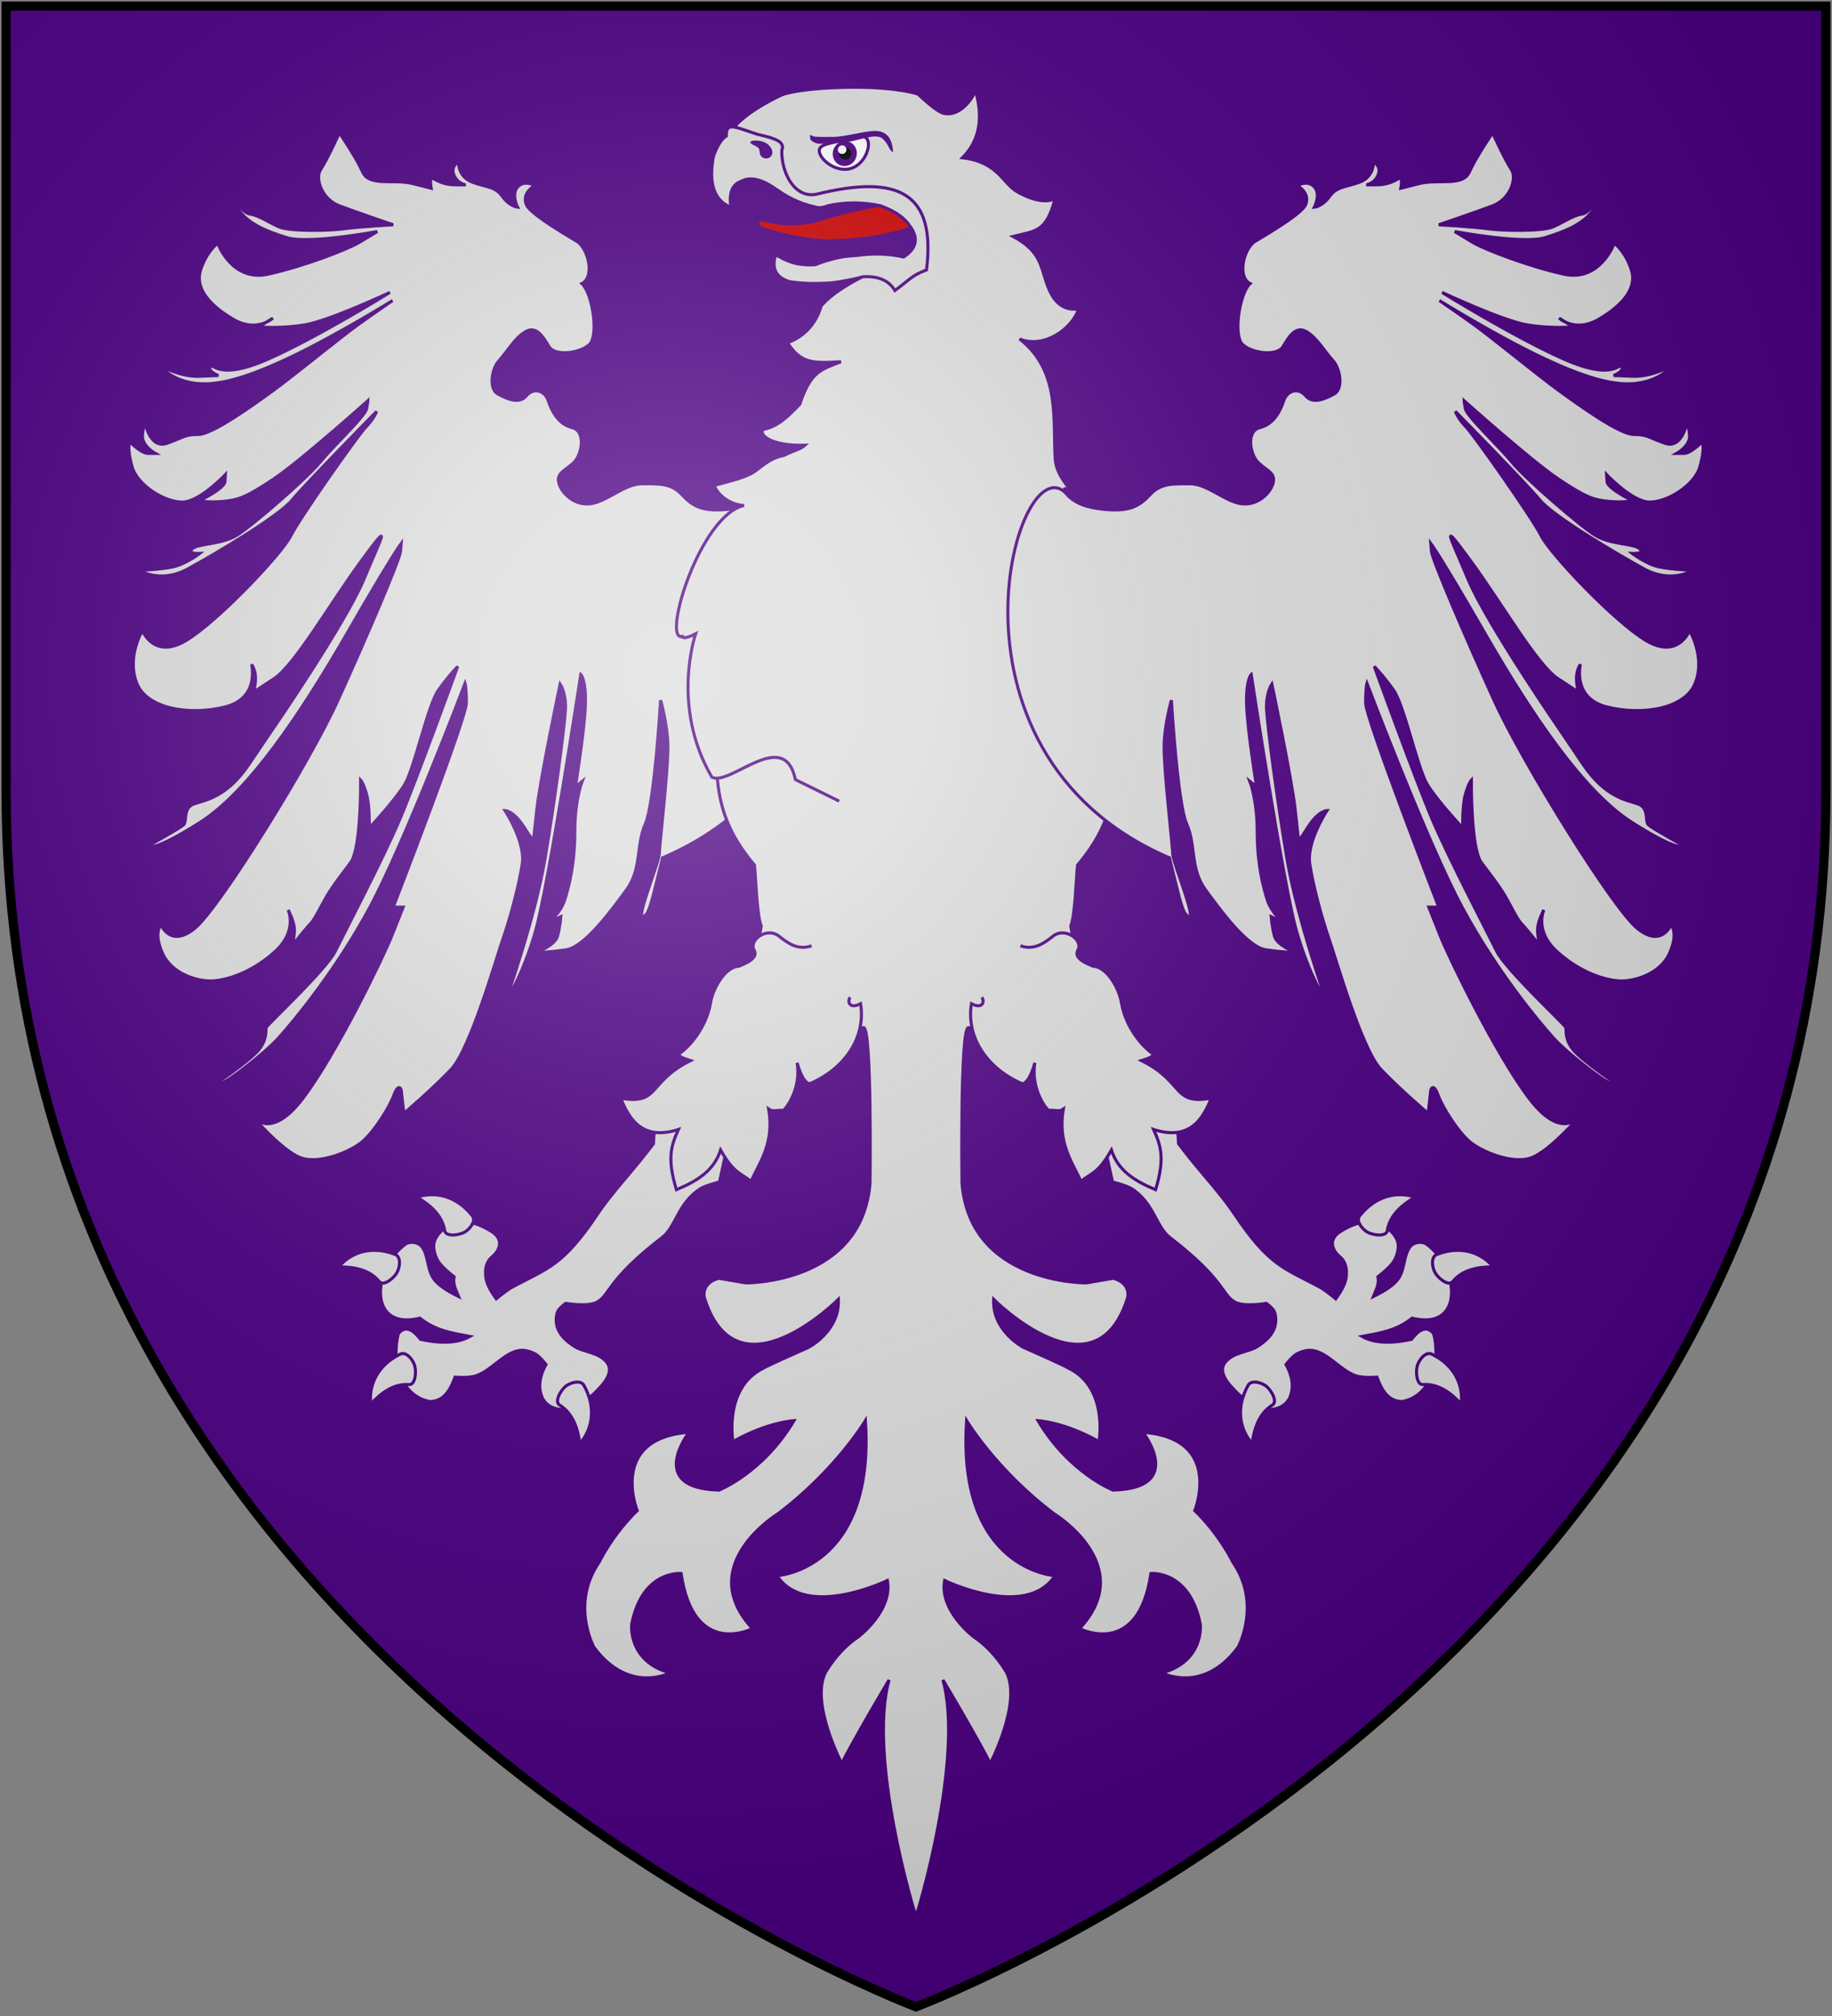 <?xml version="1.0" encoding="UTF-8"?>
<svg xmlns="http://www.w3.org/2000/svg" xmlns:xlink="http://www.w3.org/1999/xlink" width="600" height="660">
<rect width="100%" height="100%" fill="#808080" stroke="none"/>
<defs>
  <radialGradient id="rg" gradientUnits="userSpaceOnUse" cx="220" cy="220" r="405">
    <stop style="stop-color:#ffffff;stop-opacity:.3" offset="0"/>
    <stop style="stop-color:#ffffff;stop-opacity:.2" offset=".2"/>
    <stop style="stop-color:#666666;stop-opacity:.1" offset=".6"/>
    <stop style="stop-color:#000000;stop-opacity:.13" offset="1"/>
  </radialGradient>
  <path id="shield" d="m2,2v257c0,286 298,398 298,398c0,0 298-112 298-398V2z"/>
</defs>
<use id="field" xlink:href="#shield" style="fill:#4b0082;"/>
<g id="eagle" style="fill:#dddddd;stroke:#4b0082;stroke-width:1;">
    <path d="m 217,280.83 c -2.62,10.2 -3.92,17.05 -5.44,18.59 -4.83,4.96 4.1,-16.32 4.35,-19.7 0,-2.44 3.05,-28.54 2.84,-35.86 -0.23,-7.32 -2.4,-14.63 -2.4,-14.63 0,0 -1.97,33.67 -5.01,40.54 -3.06,6.86 -1.09,14.59 -6.1,21.46 -5.02,6.87 -13.73,18.82 -19.84,19.72 -6.08,0.87 -9.78,0.87 -9.78,0.87 0,0 6.09,-2.21 6.97,-5.31 0.86,-3.1 1.08,-6.42 1.08,-6.42 l -3.92,1.99 c 0,0 3.92,-3.32 5.22,-7.51 1.32,-4.22 3.28,-11.54 3.28,-22.17 0,-10.6 2.39,-16.58 2.39,-16.58 l -2.18,1.76 c 0,0 3.05,-18.82 3.27,-27.01 0.23,-8.19 -1.52,-9.74 -1.52,-9.74 0,0 -10.46,68.64 -14.81,83.92 -4.36,15.27 -9.81,23.01 -9.81,23.01 0,0 9.59,-27.01 12.85,-46.26 3.27,-19.27 6.53,-44.07 6.75,-49.38 0.23,-5.33 -1.74,-8.19 -1.74,-8.19 0,0 -6.53,30.99 -7.62,40.97 -1.09,9.95 -1.09,9.95 -1.09,9.95 0,0 0.44,1.55 -3.05,-3.98 -3.48,-5.52 -6.31,-5.52 -6.31,-5.52 0,0 6.75,10.17 5.66,17.48 -1.1,7.29 -4.14,18.37 -6.33,24.58 -2.17,6.17 -10.66,36.07 -16.98,42.71 -6.32,6.64 -15.46,14.4 -15.46,14.4 l -0.88,-7.76 c 0,0 -0.86,-2.42 -2.39,1.78 -1.53,4.2 -6.75,12.38 -10.68,15.51 -3.92,3.09 -13.5,7.08 -19.609,5.07 -6.086,-1.98 -16.547,-14.18 -16.547,-14.18 0,0 5.884,9.33 16.989,-5.29 11.107,-14.61 26.587,-46.72 29.187,-53.34 2.62,-6.67 3.7,-9.33 3.7,-9.33 h -3.26 c 0,0 23.96,-61.77 23.96,-66.84 0,-5.1 -0.43,-6.43 -0.43,-6.43 0,0 -19.83,52.24 -31.16,73.27 -11.32,21.06 -25.256,37.64 -29.842,42.74 -4.577,5.09 -17.201,14.82 -18.739,14.82 -1.519,0 -1.519,0 -1.519,0 0,0 10.46,-7.07 13.508,-10.62 3.048,-3.54 2.394,-6.64 2.615,-7.51 0.222,-0.89 19.607,-18.83 22.657,-25.03 3.04,-6.18 15.68,-30.33 21.13,-43.18 5.44,-12.83 18.95,-50.02 18.95,-50.02 0,0 -2.84,2.87 -6.32,7.74 -3.49,4.87 -7.84,25.68 -11.11,31 -3.27,5.31 -11.55,14.18 -11.55,14.18 0,0 0.23,-7.32 -0.87,-11.08 -1.08,-3.78 -1.95,-4.65 -1.95,-4.65 0,0 0.22,22.36 -3.27,27 -3.49,4.66 -5.24,6.87 -7.19,9.97 -1.97,3.11 -4.35,8.41 -5.88,9.97 -1.53,1.55 -6.097,7.3 -6.097,7.3 0,0 1.086,-3.99 0.653,-6.42 -0.432,-2.44 -1.961,-5.31 -1.961,-5.31 0,0 3.259,6.87 -4.365,13.72 -7.624,6.87 -15.681,9.3 -20.469,9.53 -4.798,0.22 -13.297,-2.22 -16.345,-9.08 -3.038,-6.85 -0.432,-9.29 -0.432,-9.29 0,0 3.047,7.74 11.104,1.1 8.067,-6.66 37.482,-54.02 46.842,-74.63 9.36,-20.58 20.26,-46.04 20.48,-48.7 0.22,-2.65 0.22,-2.65 0.22,-2.65 0,0 -3.05,3.98 -17.86,29.67 -14.82,25.68 -32.03,51.59 -48.143,61.77 -16.105,10.18 -16.778,7.54 -16.778,7.54 0,0 10.461,-5.76 11.547,-6.87 1.087,-1.12 -0.221,-5.33 3.058,-6.66 3.259,-1.33 10.672,-1.75 18.286,-13.06 7.634,-11.29 7.634,-11.29 7.634,-11.29 0,0 23.956,-34.75 30.066,-49.37 6.08,-14.61 9.35,-19.93 -0.88,-5.98 -10.24,13.95 -21.782,34.11 -28.532,38.52 -6.759,4.44 -6.759,4.44 -6.759,4.44 0,0 0.654,-2 0.654,-4.65 0,-2.66 -1.308,-4.44 -1.308,-4.44 0,0 2.837,11.08 -8.71,13.95 -11.538,2.89 -25.729,0.67 -28.95,-7.96 -3.269,-8.64 1.923,-17.05 1.923,-17.05 0,0 3.721,9.52 14.172,3.32 10.461,-6.2 31.593,-28.57 34.41,-34.32 2.846,-5.76 22.01,-32.99 24.62,-35.65 2.62,-2.65 3.49,-5.09 3.49,-5.09 0,0 -23.3,23.69 -27.658,29 -4.365,5.32 -25.267,17.71 -34.208,22.59 -8.932,4.87 -15.903,0.44 -15.903,0.44 0,0 6.538,-0.22 10.894,-1.11 4.355,-0.88 8.932,-4.43 8.932,-4.43 0,0 -4.365,0.23 -2.394,-1.55 1.951,-1.76 9.576,-1.31 14.594,-4.42 5.01,-3.1 22.653,-18.37 27.233,-23.9 4.56,-5.55 14.81,-15.06 15.24,-17.51 0.44,-2.42 0.44,-2.64 0.44,-2.64 0,0 -22.001,19.7 -30.933,25.68 -8.932,5.98 -11.547,6.85 -16.556,7.3 -5.009,0.45 -7.624,-0.23 -7.624,-0.23 0,0 8.066,-3.98 8.278,-6.19 0.23,-2.22 0.23,-2.44 0.23,-2.44 0,0 -8.278,8.85 -13.941,9.07 -5.663,0.24 -15.008,-5.31 -16.758,-11.72 -1.75,-6.43 -0.682,-7.98 -0.682,-7.98 0,0 3.721,3.76 5.874,3.76 2.202,0 2.413,0 2.413,0 0,0 -4.336,-2.43 -4.163,-5.75 0.231,-3.32 0.904,-4.21 0.904,-4.21 0,0 1.519,8.64 7.182,6.65 5.663,-1.99 5.663,-2.88 10.23,-2.88 4.576,0 17.864,-9.53 24.834,-14.62 6.98,-5.09 21.782,-17.26 27.672,-21.47 5.88,-4.2 11.1,-7.75 11.1,-7.75 0,0 -18.08,11.29 -33.974,18.82 -15.903,7.52 -25.267,9.52 -32.459,7.97 -7.191,-1.55 -9.364,-5.32 -9.364,-5.32 0,0 6.105,3.55 12.412,3.33 6.317,-0.24 6.317,-0.24 6.317,-0.24 0,0 -3.702,-1.54 -2.615,-2.87 1.096,-1.33 2.615,4.64 18.729,-2.43 16.134,-7.08 40.084,-21.92 40.084,-21.92 0,0 -19.82,9.29 -27.874,10.63 -8.066,1.33 -15.037,0.65 -15.037,0.65 l 4.577,-2.87 c 0,0 -5.231,4.87 -12.855,0.45 -7.624,-4.43 -12.634,-9.97 -10.884,-15.95 1.741,-5.97 5.654,-9.075 5.654,-9.075 0,0 4.576,12.845 16.556,10.185 11.989,-2.66 26.143,-8.19 29.843,-10.405 3.7,-2.216 5.88,-3.541 5.88,-3.541 0,0 -22.44,4.206 -29.618,1.99 -7.192,-2.216 -12.845,-4.647 -16.123,-9.518 -3.26,-4.873 -3.26,-6.644 -3.26,-6.644 0,0 4.134,7.969 7.182,8.414 3.048,0.446 6.096,2.656 9.576,4.207 3.49,1.551 16.563,1.325 21.133,0.664 4.58,-0.664 16.33,-1.329 16.33,-1.329 0,0 -11.75,-3.987 -17.63,-6.198 -5.88,-2.216 -8.06,-9.08 -6.1,-11.956 1.96,-2.875 6.1,-11.955 6.1,-11.955 0,0 5.44,7.968 7.63,12.841 2.17,4.873 10.23,2.216 16.33,3.767 6.1,1.545 6.1,1.545 6.1,1.545 -0.19,-1.1 -0.48,-3.948 0.44,-3.322 3.7,2.216 6.09,2.216 8.49,2.216 2.4,0 2.4,0 2.4,0 0,0 -2.83,-0.439 -3.92,-3.321 -1.1,-2.876 1.52,-4.207 1.52,-4.207 0,0 -0.22,4.873 4.58,6.644 4.78,1.77 7.4,1.325 9.8,4.646 2.4,3.321 5,3.547 5,3.547 0,0 -2.17,-4.212 0,-6.642 2.18,-2.437 5.67,-0.447 5.67,-0.447 0,0 -4.36,2.217 -2.83,6.198 1,2.583 9.21,7.693 16.52,12.04 3.8,2.266 6.02,11.646 1.71,13.856 3.54,3.34 5.52,17.06 2.46,19.93 -3.05,2.89 -11.33,3.99 -13.28,0.67 -1.97,-3.32 -4.14,-6.86 -7.63,-4.87 -3.48,2 -6.1,6.65 -8.72,9.52 -2.6,2.88 -3.25,9.3 -0.44,10.85 2.84,1.55 6.98,3.54 9.38,0.66 2.39,-2.87 6.09,-1.77 7.19,1.56 1.09,3.31 3.27,7.75 7.84,8.84 4.57,1.13 3.27,8.87 0.44,11.53 -2.84,2.64 -5.67,3.32 -4.79,6.63 0.86,3.33 5.21,7.6 10.65,6.71 5.44,-0.88 10.91,-6.49 16.58,-6.49 5.65,0 9.57,-0.22 13.05,3.55 3.5,3.75 6.55,5.53 14.41,4.88 7.82,-0.68 10.45,-2.67 12.4,-4.44 15.96,-20.77 47.82,83.7 -33.11,118.46 z" />
    <path d="m 360.55,369.41 c 0.1,-3.14 -1.12,-5.82 -2.73,-8.54 -1.56,-2.68 -6.09,-5.6 -7.5,-8.36 -7.87,-15.26 17.43,6.66 17.11,-22.57 l 0.1,2.9 c 5.21,15.68 18.23,24.84 18.44,41.56 0,0 2.61,3.43 3.99,5.12 4.29,5.33 10.32,11.95 14.13,17.66 11.79,17.64 16.52,17.87 28.74,24.53 1.65,1.02 4.64,3.49 4.64,3.49 2.31,-3.16 3.48,-5.62 3.5,-8.08 0.1,-1.61 -0.17,-3.11 -1.12,-4.58 -0.65,-0.92 -1.81,-1.53 -2.67,-2.93 -1.51,-2.47 -0.78,-4.78 1.73,-6.38 6.1,-3.82 11.19,-4.51 16.48,-0.25 1.27,1.02 2.59,3.16 2.56,4.83 0,1.77 -0.54,3.6 -1.47,5.11 -1.22,2.09 -5.2,5.07 -5.2,5.07 0.51,2.5 -0.68,4.43 -1.5,6.49 0,0 3.01,-1.47 4.99,-2.86 1.52,-1.06 3.01,-2.37 3.81,-4.03 1.46,-2.82 1.31,-7.06 3.32,-9.52 1.06,-1.39 3.85,-1.81 5.28,-0.77 7.38,5.27 10.78,17.25 5.96,22.37 -2.01,2.16 -5.42,3.14 -10.64,1.87 -5.22,4.19 -10.85,4.93 -16.4,5.98 3.62,2.03 8.79,2.57 16.18,0.94 0,0 1.78,-2.3 3.03,-2.89 0.72,-0.37 1.68,-0.67 2.45,-0.31 1.63,0.74 1.83,1.19 2.14,3 1.55,8.29 -1.49,18.87 -10.65,20.57 -4.75,0 -6.77,-3.94 -8.3,-7.98 0,0 -4.4,0.4 -6.9,-0.45 -4.88,-1.6 -8.92,-7.34 -13.95,-8.25 -1.8,-0.32 -3.77,0.25 -5.41,1.12 -1.45,0.77 -3.51,3.45 -3.51,3.45 2.64,4.82 2.3,8.2 1.3,10.71 -1.84,4.26 -8.94,6.87 -17.6,-1.74 -2.73,-2.72 -6.18,-6.59 -3.53,-9.81 2.64,-3.22 7.59,-3.21 10.36,-5 2.76,-1.77 4.52,-3.38 5.59,-5.87 0.67,-1.71 0.75,-3.8 0.1,-5.51 -0.42,-1.18 -2.67,-2.81 -2.67,-2.81 0,0 -7.15,1.27 -10.18,-0.35 -4.5,-2.41 -3.12,-7.13 -21.42,-21.21 -4.57,-3.53 -5.1,-11.18 -12.48,-15.96 -1.64,-1.04 -6.3,-2.22 -6.3,-2.22 z" />
    <path d="m 445.52,397.79 c -1.52,1.49 0,4.04 2,5.39 1.9,1.29 6.62,1.84 6.83,-0.33 0.83,-5.07 4.89,-8.45 9.1,-10.93 -6.89,-2.24 -13.5,0.37 -17.93,5.87 z" />
    <path d="m 470.86,410.59 c -2.05,0.5 -2.06,3.5 -1.04,5.68 0.95,2.12 4.68,5.04 5.98,3.25 3.29,-3.96 8.46,-4.81 13.28,-4.75 -4.69,-5.53 -11.65,-6.68 -18.22,-4.18 z" />
    <path d="m 469.16,443.46 c -1.77,-1.16 -3.92,0.92 -4.82,3.19 -0.86,2.16 -0.42,6.92 1.75,6.62 5.1,-0.33 9.23,2.85 12.49,6.41 0.76,-7.25 -3.16,-13.15 -9.42,-16.22 z" />
    <path d="m 408.62,453.8 c 0.81,-1.97 3.74,-1.53 5.77,-0.21 1.91,1.26 4.22,5.41 2.29,6.43 -4.36,2.72 -5.95,7.75 -6.6,12.59 -4.71,-5.49 -4.84,-12.6 -1.46,-18.81 z" />
    <path d="m 239.45,369.41 c -0.1,-3.14 1.12,-5.82 2.73,-8.54 1.56,-2.68 6.09,-5.6 7.5,-8.36 7.87,-15.26 -17.43,6.66 -17.11,-22.57 l -0.1,2.9 c -5.21,15.68 -18.23,24.84 -18.44,41.56 0,0 -2.61,3.43 -3.99,5.12 -4.29,5.33 -10.32,11.95 -14.13,17.66 -11.79,17.64 -16.52,17.87 -28.74,24.53 -1.65,1.02 -4.64,3.49 -4.64,3.49 -2.31,-3.16 -3.48,-5.62 -3.5,-8.08 -0.1,-1.61 0.17,-3.11 1.12,-4.58 0.65,-0.92 1.81,-1.53 2.67,-2.93 1.51,-2.47 0.78,-4.78 -1.73,-6.38 -6.1,-3.82 -11.19,-4.51 -16.48,-0.25 -1.27,1.02 -2.59,3.16 -2.56,4.83 0,1.77 0.54,3.6 1.47,5.11 1.22,2.09 5.2,5.07 5.2,5.07 -0.51,2.5 0.68,4.43 1.5,6.49 0,0 -3.01,-1.47 -4.99,-2.86 -1.52,-1.06 -3.01,-2.37 -3.81,-4.03 -1.46,-2.82 -1.31,-7.06 -3.32,-9.52 -1.06,-1.39 -3.85,-1.81 -5.28,-0.77 -7.38,5.27 -10.78,17.25 -5.96,22.37 2.01,2.16 5.42,3.14 10.64,1.87 5.22,4.19 10.85,4.93 16.4,5.98 -3.62,2.03 -8.79,2.57 -16.18,0.94 0,0 -1.78,-2.3 -3.03,-2.89 -0.72,-0.37 -1.68,-0.67 -2.45,-0.31 -1.63,0.74 -1.83,1.19 -2.14,3 -1.55,8.29 1.49,18.87 10.65,20.57 4.75,0 6.77,-3.94 8.3,-7.98 0,0 4.4,0.4 6.9,-0.45 4.88,-1.6 8.92,-7.34 13.95,-8.25 1.8,-0.32 3.77,0.25 5.41,1.12 1.45,0.77 3.51,3.45 3.51,3.45 -2.64,4.82 -2.3,8.2 -1.3,10.71 1.84,4.26 8.94,6.87 17.6,-1.74 2.73,-2.72 6.18,-6.59 3.53,-9.81 -2.64,-3.22 -7.59,-3.21 -10.36,-5 -2.76,-1.77 -4.52,-3.38 -5.59,-5.87 -0.67,-1.71 -0.75,-3.8 -0.1,-5.51 0.42,-1.18 2.67,-2.81 2.67,-2.81 0,0 7.15,1.27 10.18,-0.35 4.5,-2.41 3.12,-7.13 21.42,-21.21 4.57,-3.53 5.1,-11.18 12.48,-15.96 1.64,-1.04 6.3,-2.22 6.3,-2.22 z" />
    <path d="m 154.48,397.79 c 1.52,1.49 0,4.04 -2,5.39 -1.9,1.29 -6.62,1.84 -6.83,-0.33 -0.83,-5.07 -4.89,-8.45 -9.1,-10.93 6.89,-2.24 13.5,0.37 17.93,5.87 z" />
    <path d="m 129.14,410.59 c 2.05,0.5 2.06,3.5 1.04,5.68 -0.95,2.12 -4.68,5.04 -5.98,3.25 -3.29,-3.96 -8.46,-4.81 -13.28,-4.75 4.69,-5.53 11.65,-6.68 18.22,-4.18 z" />
    <path d="m 130.84,443.46 c 1.77,-1.16 3.92,0.92 4.82,3.19 0.86,2.16 0.42,6.92 -1.75,6.62 -5.1,-0.33 -9.23,2.85 -12.49,6.41 -0.76,-7.25 3.16,-13.15 9.42,-16.22 z" />
    <path d="m 191.38,453.8 c -0.81,-1.97 -3.74,-1.53 -5.77,-0.21 -1.91,1.26 -4.22,5.41 -2.29,6.43 4.36,2.72 5.95,7.75 6.6,12.59 4.71,-5.49 4.84,-12.6 1.46,-18.81 z" />
    <path d="m 294.75,165.92 c -1.3,0 -3,0.32 -5.31,1.48 -4.64,-0.18 -4.43,-1.57 -17.65,1.82 -3.03,1.99 -11.91,1.15 -23.07,2.65 -4.24,1.66 -6.98,4.37 -6.1,6.56 -19.57,19.27 -17.68,51.68 -7.73,65.36 -1.24,19.36 4.11,29.73 12.21,39.46 0.44,3.39 0.69,16.02 2.21,19.92 -1.53,10.14 -3.55,13.88 -1.74,19.02 1.72,4.88 1.75,2.24 5.8,2.65 2.94,-1.64 -4.29,17.62 11.09,1.01 3.09,11.09 15.26,10.81 18.37,10.58 2.76,-0.2 2.11,50.87 2.11,50.87 -2.57,33.11 -40.69,32.7 -40.69,32.7 l -8.87,-1.52 c -5.86,1.62 -4.72,6.24 -4.72,6.24 10.54,34.18 43.92,0.67 43.92,0.67 0.49,10.39 -9.73,15.69 -9.73,15.69 -15.39,6.82 -15.05,6.94 -15.05,6.94 -12.87,6.5 -9.74,23.93 -9.74,23.93 11.48,-6.46 19.98,-6.85 19.98,-6.85 -10.17,17.1 -24.57,22.73 -24.57,22.73 -24.01,-0.61 -9.8,-18.93 -9.8,-18.93 -26.49,1.99 -16.98,25.64 -16.98,25.64 -8.22,7.95 -12.48,16.92 -12.48,16.92 -9.44,13.7 -1.71,27.8 -1.71,27.8 11.47,15.57 24.97,8.41 24.97,8.41 -13.85,-3.73 -12.6,-15.8 -12.6,-15.8 3.45,-17.93 16.19,-16.74 16.19,-16.74 4.14,28.08 23.39,18.04 23.39,18.04 -19.33,-20.81 8.38,-37.61 8.38,-37.61 19.07,-14.44 28.6,-30.47 28.6,-30.47 3.23,48.9 -28.96,50.77 -28.96,50.77 9.5,14.54 36.16,1.57 36.16,1.57 1.82,9.98 -9.69,18.56 -9.69,18.56 -6.72,4.46 -10.64,11.61 -10.64,11.61 -4.93,10.05 5.39,29.78 5.39,29.78 3.26,-6.87 15.49,-27.4 15.49,-27.4 -7.12,25.64 8.58,77.31 8.82,77.31 0.24,0 15.94,-51.67 8.82,-77.31 0,0 12.23,20.53 15.49,27.4 0,0 10.32,-19.73 5.39,-29.78 0,0 -3.92,-7.15 -10.64,-11.61 0,0 -11.51,-8.58 -9.69,-18.56 0,0 26.66,12.97 36.16,-1.57 0,0 -32.19,-1.87 -28.96,-50.77 0,0 9.53,16.03 28.6,30.47 0,0 27.71,16.8 8.38,37.61 0,0 19.25,10.04 23.39,-18.04 0,0 12.74,-1.19 16.19,16.74 0,0 1.25,12.07 -12.6,15.8 0,0 13.5,7.16 24.97,-8.41 0,0 7.73,-14.1 -1.71,-27.8 0,0 -4.26,-8.97 -12.48,-16.92 0,0 9.51,-23.65 -16.98,-25.64 0,0 14.21,18.32 -9.8,18.93 0,0 -14.4,-5.63 -24.57,-22.73 0,0 8.5,0.39 19.98,6.85 0,0 3.13,-17.43 -9.74,-23.93 0,0 0.34,-0.12 -15.05,-6.94 0,0 -10.22,-5.3 -9.73,-15.69 0,0 33.38,33.51 43.92,-0.67 0,0 1.14,-4.62 -4.72,-6.24 l -8.87,1.52 c 0,0 -38.12,0.41 -40.69,-32.7 0,0 -0.65,-51.07 2.11,-50.87 3.11,0.23 15.28,0.51 18.37,-10.58 15.38,16.61 8.15,-2.65 11.09,-1.01 4.05,-0.41 4.08,2.23 5.8,-2.65 1.81,-5.14 -0.21,-8.88 -1.74,-19.02 1.52,-3.9 1.77,-16.53 2.21,-19.92 8.1,-9.73 13.45,-20.1 12.21,-39.46 9.95,-13.68 11.84,-46.09 -7.73,-65.36 0.88,-2.19 -1.86,-4.9 -6.1,-6.56 -11.16,-1.5 -20.04,-0.66 -23.07,-2.65 -13.22,-3.39 -13.01,-2 -17.65,-1.82 -7.38,-3.69 -8.49,0.71 -10.56,0.63 -1.41,0 -2.39,-2 -5.25,-2.11 z" />
    <path style="fill:#cc0000;stroke:none;" d="m 298.1,74.26 c -1.7,-2.766 -4.79,-5.019 -9.31,-6.679 -7.04,1.113 -13.75,2.727 -20.27,4.826 -5.98,1.817 -12.29,1.813 -19.02,0.02 -1.17,0.202 -1.17,0.863 0,1.798 7.92,2.618 15.33,3.984 22.08,4.138 9.47,-0.125 18.31,-1.466 26.52,-4.103 z" />
    <path d="m 380.02,210.82 c -6.97,-14.49 -2.31,-23.62 -12.24,-35.29 -8.99,-4.09 -13.02,-4.35 -19,-15.03 -0.8,-1.24 1.67,0.23 1.59,-0.47 0,0 -4.43,-4.7 -4.76,-9.52 -0.87,-12.84 1.87,-28.97 -11.67,-39.54 8.06,3.32 17.32,-3.45 19.33,-9.89 -4.18,0.7 -7.43,-1.406 -9.43,-5.724 -3.25,-7.009 -1.83,-12.492 -12.04,-17.96 7.43,-1.838 10.86,-1.344 13.77,-12.409 -3.85,2.122 -9.96,-0.709 -12.74,-2.407 -4.42,-2.714 -6.24,-9.642 -17.62,-10.919 5.27,-5.293 7.06,-12.474 4.23,-22.158 0.36,0.155 -3.54,8.261 -9.57,7.733 -1.93,-0.05 -4.95,-2.47 -9.22,-6.438 -12.58,-3.802 -39.44,-2.153 -44.89,0.408 0,0 -17.72,8.02 -17.39,15.387 16.25,15.879 23.86,22.5 35.11,20.359 12.64,-2.399 13.88,-0.06 18.95,0.04 2.89,1.582 13.42,11.433 8.01,16.132 -1.63,1.426 -6.14,1.787 -11.59,1.848 -5.26,0.05 -11.15,3.037 -12.15,2.973 -3.9,-0.252 -3.21,1.272 -8.64,0.882 -2.85,-0.206 3.75,2.742 0.4,3.585 3.72,1.553 17.01,-3.587 15.94,-2.743 -5.63,2.648 -11.87,6.33 -15.45,10.461 -1.22,4.39 -4.3,9.55 -11.02,12.08 4.4,6.91 8.49,6.74 17.49,6.21 -6.35,2.58 -9.83,2.91 -13.49,13.93 -3.5,3.62 -7.18,7.43 -11.91,8.19 -1.68,1.55 1.91,5.53 13.61,5.22 -1.55,1.39 -3.09,1.46 -6.98,3.38 -3.64,0.6 -6.17,2.7 -8.76,4.67 -2.69,2.32 -8.66,3.68 -14.07,5.12 1.7,3.78 5.75,6.36 9.87,6.55 -14.51,3.19 -27.02,44.53 -20.27,42.89 0,0 0.1,1.32 4.41,-0.87 0,0 -8.26,23.74 5.33,46.96 6.11,2.97 23.69,-16.61 27.34,0.77 l 14.34,7.06" />
    <path d="m 240,41.552 c -1.55,-0.108 -2.13,0.68 -2.14,2.984 -1.99,1.196 -3.41,4.426 -4.19,6.62 -1.68,8.885 0.2,14.487 5.68,16.703 -0.28,-2.045 -0.22,-3.686 0.11,-4.977 0.56,-1.788 1.64,-2.997 3.35,-3.558 3.11,-1.643 6.97,-0.529 11.71,2.837 4.92,3.49 8.97,4.841 13.1,5.761 1.16,0.26 2.47,-0.175 3.7,-0.6 5.7,-1.212 11.4,-1.18 17.12,0.06 0.13,0.05 0.21,0.09 0.42,0.182 4.49,1.659 7.59,3.907 9.28,6.677 0.16,0.113 0.24,0.257 0.31,0.412 2.41,3.735 1.53,6.822 -2.51,9.483 -4.86,-1.106 -9.89,-1.264 -15.27,-0.503 -2.9,0.113 -5.81,0.509 -8.73,1.379 -1.64,0.433 -3.29,0.963 -4.87,1.647 -1.61,0.138 -3.24,0.09 -5.32,-0.193 -2.07,-0.28 -5.2,-1.463 -7.69,-3.128 -1.48,4.622 0.1,7.555 4.62,8.899 3.1,0.451 6.22,0.616 9.22,0.55 v 0 c 1.52,0 2.89,-0.105 4.38,-0.179 3.54,-0.427 6.97,-1.083 10.36,-1.998 5.03,-0.305 8.49,1.207 10.44,4.5 5.51,-4.047 5.4,-4.818 10.36,-6.734 3.14,-25.273 -9.17,-31.346 -35.72,-24.864 -7.26,1.773 -11.82,-6.661 -11.68,-14.237 1.16,-2.915 -2.02,-3.93 -7.91,-5.288 -3.96,-1.287 -6.52,-2.315 -8.09,-2.425 z" />
    <path style="fill:#4b0082;" d="m 246.27,46.7 c -0.19,-0.217 3.37,-0.601 5.19,1.205 0.8,0.797 1.42,2.074 0.65,2.926 -0.62,0.685 -1.5,0.731 -2.25,0.176 -0.78,-0.582 -0.41,-1.872 -0.91,-2.657 -0.54,-0.836 -2.68,-1.65 -2.68,-1.65 z" />
    <path style="fill:#ffffff;" d="m 268.41,50.012 c 0.74,2.721 5.49,6.286 9.87,5.247 4.39,-1.041 6.75,-6.311 6.02,-9.034 -0.73,-2.722 -4.19,-1.24 -8.57,-0.201 -4.39,1.041 -8.05,1.265 -7.32,3.988 z" />
    <path style="fill:#4b0082;stroke:none;" d="m 266.96,46.738 c -1.65,-0.648 -1.59,-1.35 -1.59,-1.35 l -0.1,-1.231 1.15,0.479 v 0 0 c 0,0 -0.21,0.288 6.74,0.179 3.02,-0.03 8.75,-1.54 12.23,-1.888 1.72,-0.156 3.51,-0.02 4.86,1.083 1.36,1.099 2.1,2.975 2.23,5.749 -1.32,-0.353 -1.43,-2.7 -3.45,-4.366 -0.72,-0.665 -1.89,-0.791 -3.36,-0.659 -3.02,0.317 -7.02,1.98 -10.7,2.043 -6.61,0.119 -6.39,0.635 -8.01,-0.04 z" />
    <path style="fill:#4b0082;stroke:none;" d="m 272.94,49.055 a 3.919,4.096 17.569 0 0 2.47,5.111 3.919,4.096 17.569 0 0 5,-2.679 3.919,4.096 17.569 0 0 -2.47,-5.111 3.919,4.096 17.569 0 0 -5,2.679 z" />
    <path style="fill:#000000;stroke:none;" d="m 277.4,48.375 c 1,0.326 1.7,1.403 1.33,2.514 -0.36,1.128 -1.55,1.571 -2.55,1.244 -1.02,-0.332 -1.68,-1.344 -1.3,-2.502 0.36,-1.144 1.5,-1.589 2.52,-1.256 z" />
    <path style="fill:#ffffff;stroke:none;" d="m 276.24,47.658 c 0.69,0.224 1.16,0.983 0.91,1.777 -0.27,0.803 -1.09,1.128 -1.78,0.904 -0.69,-0.228 -1.15,-0.941 -0.88,-1.768 0.27,-0.815 1.05,-1.141 1.75,-0.913 z" />
    <path d="m 383,280.83 c 2.62,10.2 3.92,17.05 5.44,18.59 4.83,4.96 -4.1,-16.32 -4.35,-19.7 0,-2.44 -3.05,-28.54 -2.84,-35.86 0.23,-7.32 2.4,-14.63 2.4,-14.63 0,0 1.97,33.67 5.01,40.54 3.06,6.86 1.09,14.59 6.1,21.46 5.02,6.87 13.73,18.82 19.84,19.72 6.08,0.87 9.78,0.87 9.78,0.87 0,0 -6.09,-2.21 -6.97,-5.31 -0.86,-3.1 -1.08,-6.42 -1.08,-6.42 l 3.92,1.99 c 0,0 -3.92,-3.32 -5.22,-7.51 -1.32,-4.22 -3.28,-11.54 -3.28,-22.17 0,-10.6 -2.39,-16.58 -2.39,-16.58 l 2.18,1.76 c 0,0 -3.05,-18.82 -3.27,-27.01 -0.23,-8.19 1.52,-9.74 1.52,-9.74 0,0 10.46,68.64 14.81,83.92 4.36,15.27 9.81,23.01 9.81,23.01 0,0 -9.59,-27.01 -12.85,-46.26 -3.27,-19.27 -6.53,-44.07 -6.75,-49.38 -0.23,-5.33 1.74,-8.19 1.74,-8.19 0,0 6.53,30.99 7.62,40.97 1.09,9.95 1.09,9.95 1.09,9.95 0,0 -0.44,1.55 3.05,-3.98 3.48,-5.52 6.31,-5.52 6.31,-5.52 0,0 -6.75,10.17 -5.66,17.48 1.1,7.29 4.14,18.37 6.33,24.58 2.17,6.17 10.66,36.07 16.98,42.71 6.32,6.64 15.46,14.4 15.46,14.4 l 0.88,-7.76 c 0,0 0.86,-2.42 2.39,1.78 1.53,4.2 6.75,12.38 10.68,15.51 3.92,3.09 13.5,7.08 19.61,5.07 6.09,-1.98 16.55,-14.18 16.55,-14.18 0,0 -5.89,9.33 -16.99,-5.29 -11.11,-14.61 -26.59,-46.72 -29.19,-53.34 -2.62,-6.67 -3.7,-9.33 -3.7,-9.33 h 3.26 c 0,0 -23.96,-61.77 -23.96,-66.84 0,-5.1 0.43,-6.43 0.43,-6.43 0,0 19.83,52.24 31.16,73.27 11.32,21.06 25.26,37.64 29.84,42.74 4.58,5.09 17.2,14.82 18.74,14.82 1.52,0 1.52,0 1.52,0 0,0 -10.46,-7.07 -13.51,-10.62 -3.05,-3.54 -2.39,-6.64 -2.61,-7.51 -0.22,-0.89 -19.61,-18.83 -22.66,-25.03 -3.04,-6.18 -15.68,-30.33 -21.13,-43.18 -5.44,-12.83 -18.95,-50.02 -18.95,-50.02 0,0 2.84,2.87 6.32,7.74 3.49,4.87 7.84,25.68 11.11,31 3.27,5.31 11.55,14.18 11.55,14.18 0,0 -0.23,-7.32 0.87,-11.08 1.08,-3.78 1.95,-4.65 1.95,-4.65 0,0 -0.22,22.36 3.27,27 3.49,4.66 5.24,6.87 7.19,9.97 1.97,3.11 4.35,8.41 5.88,9.97 1.53,1.55 6.1,7.3 6.1,7.3 0,0 -1.09,-3.99 -0.66,-6.42 0.44,-2.44 1.96,-5.31 1.96,-5.31 0,0 -3.25,6.87 4.37,13.72 7.62,6.87 15.68,9.3 20.47,9.53 4.8,0.22 13.3,-2.22 16.34,-9.08 3.04,-6.85 0.44,-9.29 0.44,-9.29 0,0 -3.05,7.74 -11.11,1.1 -8.06,-6.66 -37.48,-54.02 -46.84,-74.63 -9.36,-20.58 -20.26,-46.04 -20.48,-48.7 -0.22,-2.65 -0.22,-2.65 -0.22,-2.65 0,0 3.05,3.98 17.86,29.67 14.82,25.68 32.03,51.59 48.14,61.77 16.11,10.18 16.78,7.54 16.78,7.54 0,0 -10.46,-5.76 -11.55,-6.87 -1.08,-1.12 0.22,-5.33 -3.05,-6.66 -3.26,-1.33 -10.68,-1.75 -18.29,-13.06 -7.63,-11.29 -7.63,-11.29 -7.63,-11.29 0,0 -23.96,-34.75 -30.07,-49.37 -6.08,-14.61 -9.35,-19.93 0.88,-5.98 10.24,13.95 21.78,34.11 28.53,38.52 6.76,4.44 6.76,4.44 6.76,4.44 0,0 -0.65,-2 -0.65,-4.65 0,-2.66 1.3,-4.44 1.3,-4.44 0,0 -2.83,11.08 8.72,13.95 11.53,2.89 25.72,0.67 28.94,-7.96 3.27,-8.64 -1.92,-17.05 -1.92,-17.05 0,0 -3.72,9.52 -14.17,3.32 -10.46,-6.2 -31.59,-28.57 -34.41,-34.32 -2.85,-5.76 -22.01,-32.99 -24.62,-35.65 -2.62,-2.65 -3.49,-5.09 -3.49,-5.09 0,0 23.3,23.69 27.66,29 4.36,5.32 25.26,17.71 34.21,22.59 8.93,4.87 15.9,0.44 15.9,0.44 0,0 -6.54,-0.22 -10.89,-1.11 -4.36,-0.88 -8.94,-4.43 -8.94,-4.43 0,0 4.37,0.23 2.4,-1.55 -1.95,-1.76 -9.58,-1.31 -14.6,-4.42 -5.01,-3.1 -22.65,-18.37 -27.23,-23.9 -4.56,-5.55 -14.81,-15.06 -15.24,-17.51 -0.44,-2.42 -0.44,-2.64 -0.44,-2.64 0,0 22,19.7 30.93,25.68 8.93,5.98 11.55,6.85 16.56,7.3 5.01,0.45 7.62,-0.23 7.62,-0.23 0,0 -8.06,-3.98 -8.27,-6.19 -0.24,-2.22 -0.24,-2.44 -0.24,-2.44 0,0 8.28,8.85 13.95,9.07 5.66,0.24 15,-5.31 16.75,-11.72 1.75,-6.43 0.69,-7.98 0.69,-7.98 0,0 -3.72,3.76 -5.88,3.76 -2.2,0 -2.41,0 -2.41,0 0,0 4.33,-2.43 4.16,-5.75 -0.23,-3.32 -0.9,-4.21 -0.9,-4.21 0,0 -1.52,8.64 -7.18,6.65 -5.67,-1.99 -5.67,-2.88 -10.23,-2.88 -4.58,0 -17.87,-9.53 -24.84,-14.62 -6.98,-5.09 -21.78,-17.26 -27.67,-21.47 -5.88,-4.2 -11.1,-7.75 -11.1,-7.75 0,0 18.08,11.29 33.97,18.82 15.91,7.52 25.27,9.52 32.46,7.97 7.19,-1.55 9.37,-5.32 9.37,-5.32 0,0 -6.11,3.55 -12.42,3.33 -6.31,-0.24 -6.31,-0.24 -6.31,-0.24 0,0 3.7,-1.54 2.61,-2.87 -1.09,-1.33 -2.61,4.64 -18.73,-2.43 -16.13,-7.08 -40.08,-21.92 -40.08,-21.92 0,0 19.82,9.29 27.87,10.63 8.07,1.33 15.04,0.65 15.04,0.65 l -4.58,-2.87 c 0,0 5.23,4.87 12.86,0.45 7.62,-4.43 12.63,-9.97 10.88,-15.95 -1.74,-5.97 -5.65,-9.075 -5.65,-9.075 0,0 -4.58,12.845 -16.56,10.185 -11.99,-2.66 -26.14,-8.19 -29.84,-10.405 -3.7,-2.216 -5.88,-3.541 -5.88,-3.541 0,0 22.44,4.206 29.62,1.99 7.19,-2.216 12.84,-4.647 16.12,-9.518 3.26,-4.873 3.26,-6.644 3.26,-6.644 0,0 -4.13,7.969 -7.18,8.414 -3.05,0.446 -6.1,2.656 -9.58,4.207 -3.49,1.551 -16.56,1.325 -21.13,0.664 -4.58,-0.664 -16.33,-1.329 -16.33,-1.329 0,0 11.75,-3.987 17.63,-6.198 5.88,-2.216 8.06,-9.08 6.1,-11.956 -1.96,-2.875 -6.1,-11.955 -6.1,-11.955 0,0 -5.44,7.968 -7.63,12.841 -2.17,4.873 -10.23,2.216 -16.33,3.767 -6.1,1.545 -6.1,1.545 -6.1,1.545 0.19,-1.1 0.48,-3.948 -0.44,-3.322 -3.7,2.216 -6.09,2.216 -8.49,2.216 -2.4,0 -2.4,0 -2.4,0 0,0 2.83,-0.439 3.92,-3.321 1.1,-2.876 -1.52,-4.207 -1.52,-4.207 0,0 0.22,4.873 -4.58,6.644 -4.78,1.77 -7.4,1.325 -9.8,4.646 -2.4,3.321 -5,3.547 -5,3.547 0,0 2.17,-4.212 0,-6.642 -2.18,-2.437 -5.67,-0.447 -5.67,-0.447 0,0 4.36,2.217 2.83,6.198 -1,2.583 -9.21,7.693 -16.52,12.04 -3.8,2.266 -6.02,11.646 -1.71,13.856 -3.54,3.34 -5.52,17.06 -2.46,19.93 3.05,2.89 11.33,3.99 13.28,0.67 1.97,-3.32 4.14,-6.86 7.63,-4.87 3.48,2 6.1,6.65 8.72,9.52 2.6,2.88 3.25,9.3 0.44,10.85 -2.84,1.55 -6.98,3.54 -9.38,0.66 -2.39,-2.87 -6.09,-1.77 -7.19,1.56 -1.09,3.31 -3.27,7.75 -7.84,8.84 -4.57,1.13 -3.27,8.87 -0.44,11.53 2.84,2.64 5.67,3.32 4.79,6.63 -0.86,3.33 -5.21,7.6 -10.65,6.71 -5.44,-0.88 -10.91,-6.49 -16.58,-6.49 -5.65,0 -9.57,-0.22 -13.05,3.55 -3.5,3.75 -6.55,5.53 -14.41,4.88 -7.82,-0.68 -10.45,-2.67 -12.4,-4.44 -15.96,-20.77 -47.82,83.7 33.11,118.46 z" />
    <path d="m 334.2,309.62 c 4.49,1.64 7.81,-0.95 10.28,-2.82 4.07,-3.78 10.49,0.98 8.52,4.31 -1.53,2.63 3.07,4.42 4.99,5.21 4.73,0.24 8.55,7.5 9.27,11.85 1.38,8.37 7.15,14.79 10.61,17.02 -0.92,1.2 -2.55,1.53 -4.05,2.02 14.25,7.03 9.96,14.61 22.92,12.3 -2.5,5.92 -6.44,14.27 -18.94,10.26 2.37,5.18 3.81,9.4 0.67,19.72 -7.22,-3.01 -12.33,-6.4 -14.47,-12.99 -4.59,8.19 -7.1,7.61 -9.92,10.3 -3.26,-6.83 -7.65,-12.84 -5.83,-23.7 -1.48,1.04 -2.69,0.16 -4.77,0.45 -1.7,-1.39 -5.83,-7.87 -4.55,-15.61 -2.14,7.66 -4.31,6.78 -4.31,6.78 -10.88,-4.71 -18.29,-14.67 -16.47,-26.13 3.55,1.91 4.49,-0.6 3.4,-2.09" />
    <path d="m 265.8,309.62 c -4.49,1.64 -7.81,-0.95 -10.28,-2.82 -4.07,-3.78 -10.49,0.98 -8.52,4.31 1.53,2.63 -3.07,4.42 -4.99,5.21 -4.73,0.24 -8.55,7.5 -9.27,11.85 -1.38,8.37 -7.15,14.79 -10.61,17.02 0.92,1.2 2.55,1.53 4.05,2.02 -14.25,7.03 -9.96,14.61 -22.92,12.3 2.5,5.92 6.44,14.27 18.94,10.26 -2.37,5.18 -3.81,9.4 -0.67,19.72 7.22,-3.01 12.33,-6.4 14.47,-12.99 4.59,8.19 7.1,7.61 9.92,10.3 3.26,-6.83 7.65,-12.84 5.83,-23.7 1.48,1.04 2.69,0.16 4.77,0.45 1.7,-1.39 5.83,-7.87 4.55,-15.61 2.14,7.66 4.31,6.78 4.31,6.78 10.88,-4.71 18.29,-14.67 16.47,-26.13 -3.55,1.91 -4.49,-0.6 -3.4,-2.09" />
</g>
<use id="shine" xlink:href="#shield" style="fill:url(#rg);stroke:#000000;stroke-width:3;"/>
</svg>
